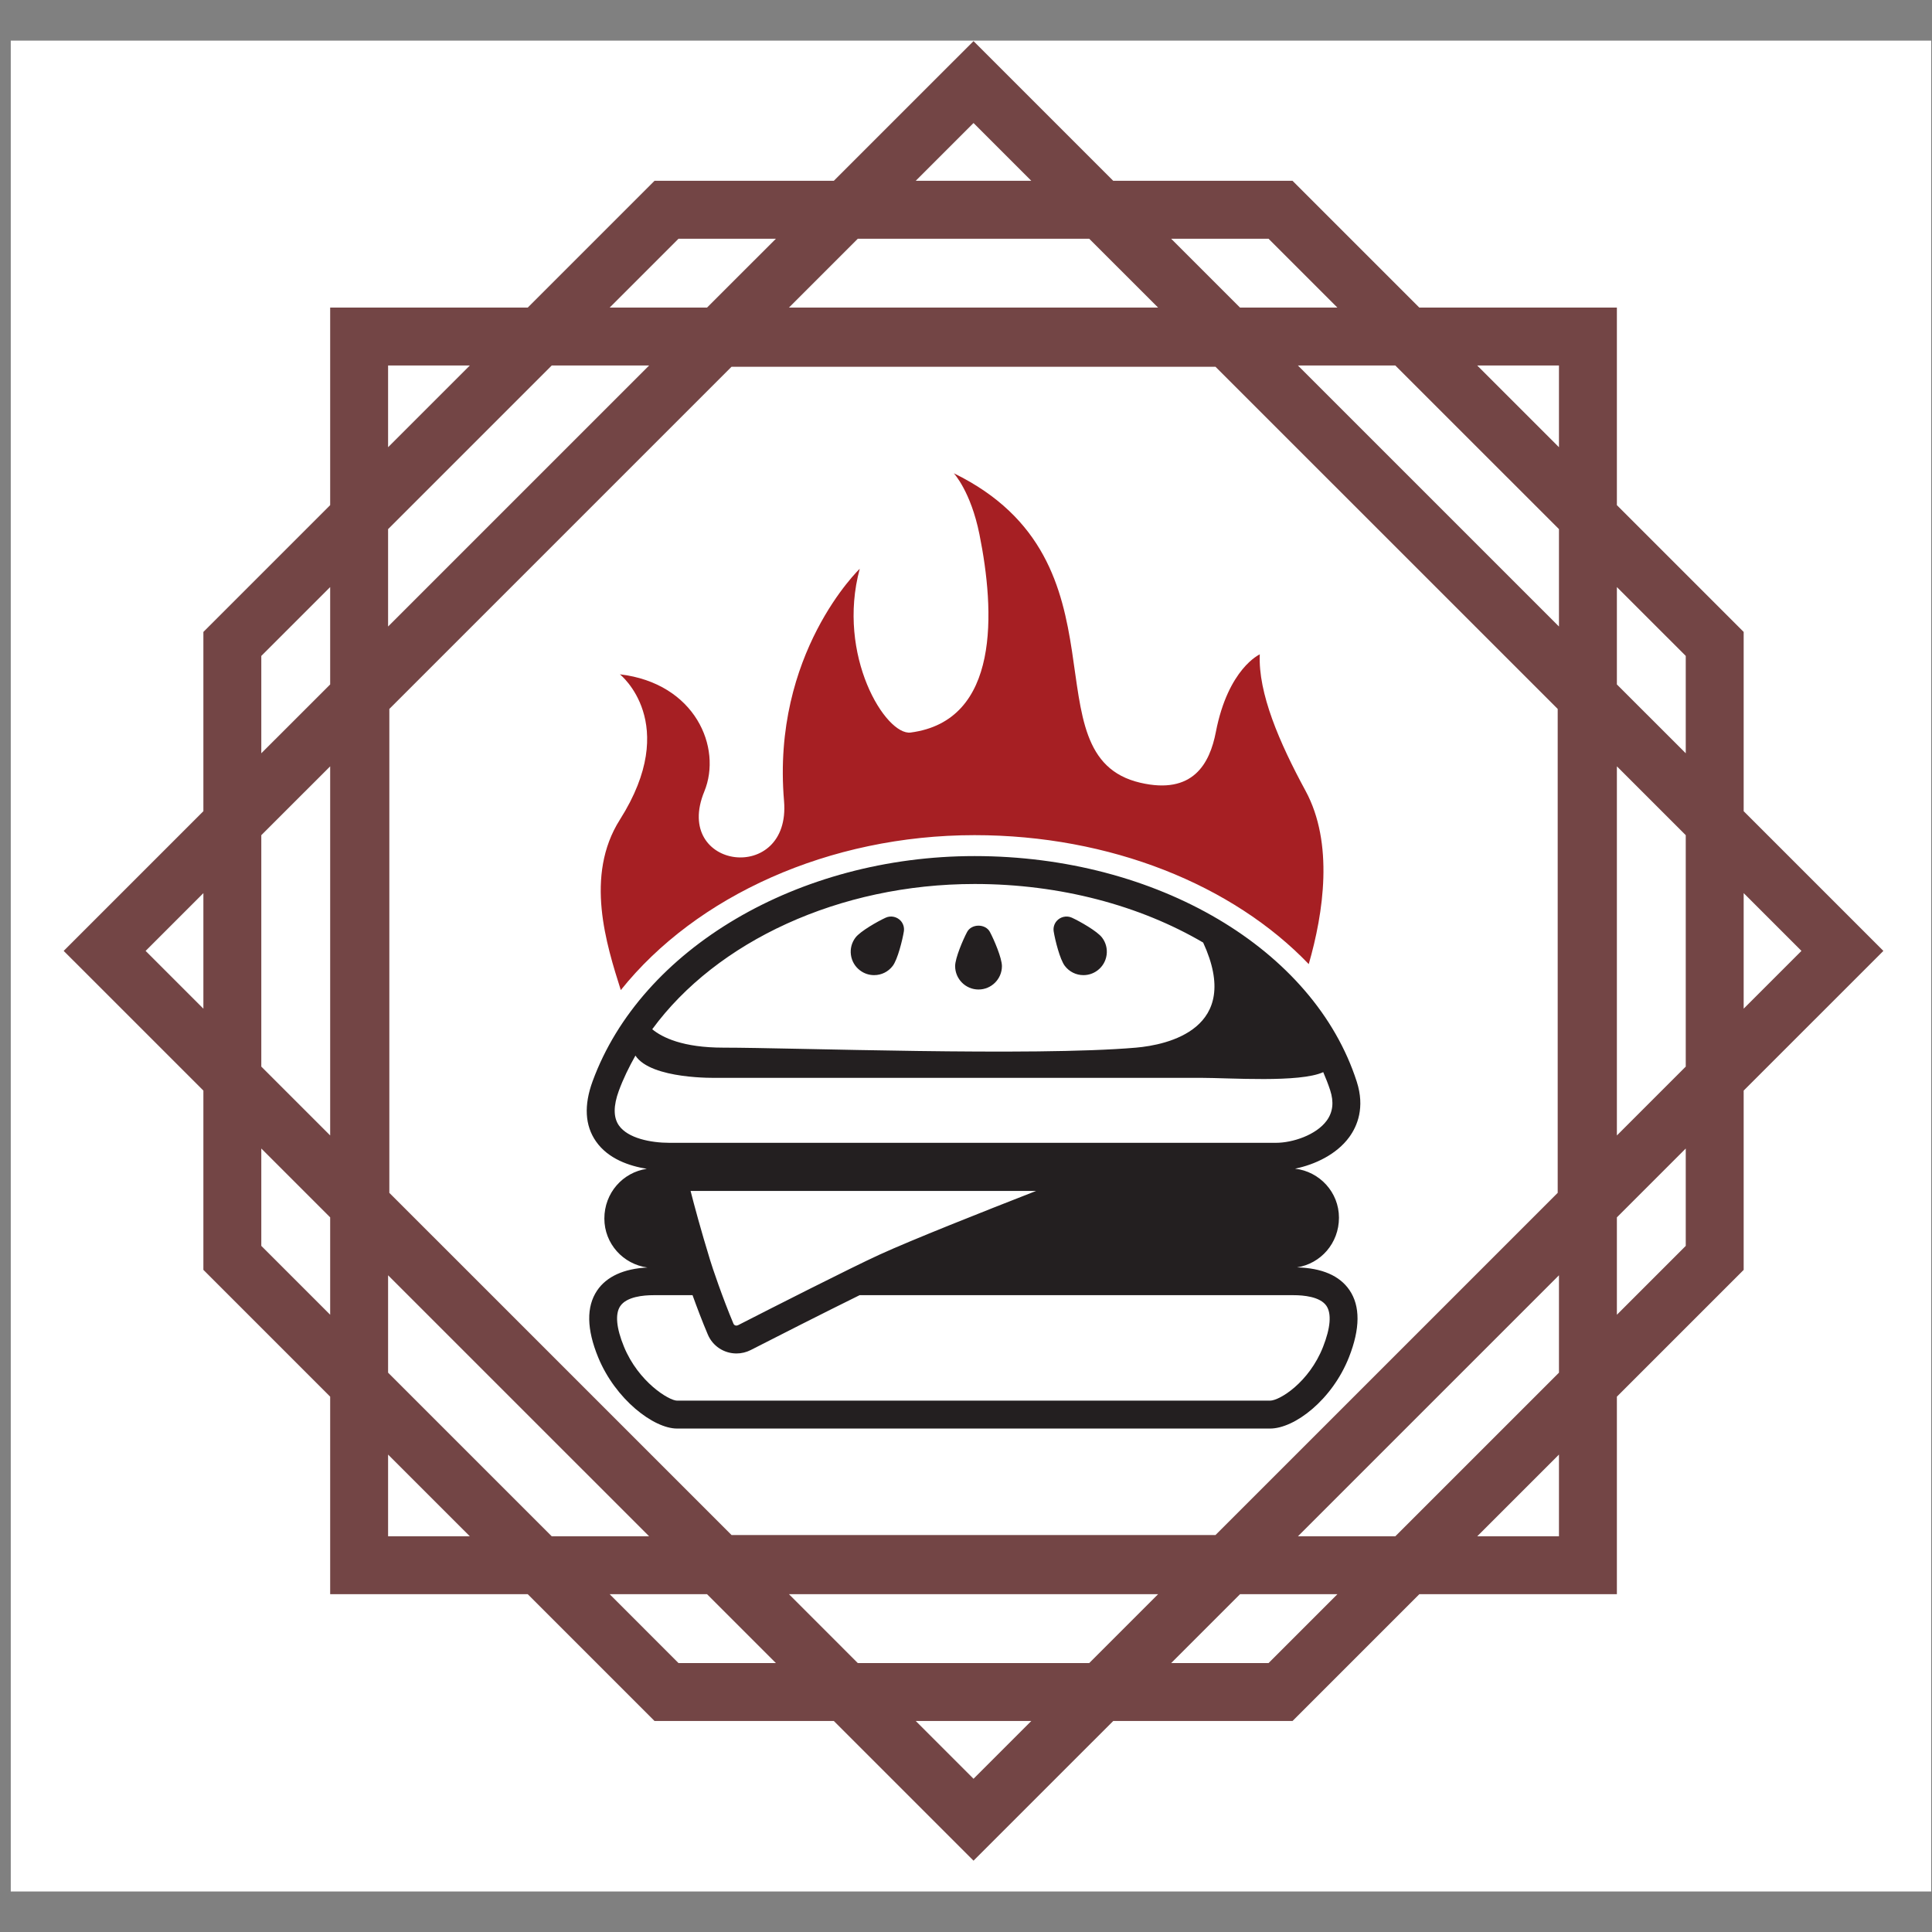 <svg xmlns="http://www.w3.org/2000/svg" xmlns:xlink="http://www.w3.org/1999/xlink" width="500" zoomAndPan="magnify" viewBox="0 0 375 375" height="500" preserveAspectRatio="xMidYMid meet" version="1.0"><rect x="0" y="0" width="375" height="375" fill="#808080" stroke="none"/><defs><clipPath id="beb3232e53"><path d="M 2.09 7.887 L 374.84 7.887 L 374.84 367.137 L 2.09 367.137 Z M 2.09 7.887 " clip-rule="nonzero"/></clipPath><clipPath id="c6182de6e9"><path d="M 12 7.887 L 366 7.887 L 366 362 L 12 362 Z M 12 7.887 " clip-rule="nonzero"/></clipPath></defs><g clip-path="url(#beb3232e53)"><rect x="-37.5" width="450" fill="#ffffff" y="-37.5" height="450" fill-opacity="1"/></g><g clip-path="url(#c6182de6e9)"><path fill="#734545" d="M 338.445 157.453 L 338.445 122.656 L 313.836 98.047 L 313.836 59.703 L 275.488 59.703 L 250.879 35.094 L 216.078 35.094 L 188.961 7.98 L 161.844 35.094 L 127.043 35.094 L 102.434 59.703 L 64.086 59.703 L 64.086 98.047 L 39.477 122.656 L 39.477 157.453 L 12.359 184.57 L 39.477 211.684 L 39.477 246.48 L 64.086 271.09 L 64.086 309.434 L 102.434 309.434 L 127.043 334.043 L 161.844 334.043 L 188.961 361.156 L 216.078 334.043 L 250.879 334.043 L 275.488 309.434 L 313.836 309.434 L 313.836 271.09 L 338.445 246.484 L 338.445 211.684 L 365.562 184.57 Z M 39.477 195.785 L 28.262 184.57 L 39.477 173.355 Z M 64.086 255.191 L 50.719 241.824 L 50.719 222.926 L 64.086 236.289 Z M 64.086 220.391 L 50.719 207.027 L 50.719 162.109 L 64.086 148.746 Z M 64.086 132.848 L 50.719 146.211 L 50.719 127.312 L 64.086 113.949 Z M 246.223 46.34 L 259.586 59.703 L 240.688 59.703 L 227.32 46.34 Z M 302.348 137.605 L 302.348 231.531 L 235.926 297.949 L 141.992 297.949 L 75.57 231.531 L 75.57 137.605 L 141.992 71.188 L 235.926 71.188 Z M 188.961 23.879 L 200.176 35.094 L 177.742 35.094 Z M 166.5 46.34 L 211.418 46.34 L 224.785 59.703 L 153.137 59.703 Z M 131.699 46.34 L 150.602 46.34 L 137.234 59.703 L 118.336 59.703 Z M 75.328 70.945 L 91.191 70.945 L 75.328 86.805 C 75.328 86.805 75.328 70.945 75.328 70.945 Z M 75.328 102.703 L 107.09 70.945 L 125.992 70.945 L 75.328 121.605 C 75.328 121.605 75.328 102.703 75.328 102.703 Z M 75.328 298.191 L 75.328 282.332 L 91.191 298.191 Z M 75.328 266.434 L 75.328 247.531 L 125.992 298.191 L 107.09 298.191 Z M 131.699 322.801 L 118.336 309.434 L 137.234 309.434 L 150.602 322.801 Z M 188.961 345.258 L 177.746 334.043 L 200.176 334.043 Z M 211.418 322.801 L 166.5 322.801 L 153.137 309.434 L 224.785 309.434 Z M 246.223 322.801 L 227.32 322.801 L 240.688 309.434 L 259.586 309.434 Z M 302.594 298.191 L 286.73 298.191 L 302.594 282.332 Z M 302.594 266.434 L 270.832 298.191 L 251.93 298.191 L 302.594 247.531 Z M 302.594 121.605 L 251.93 70.945 L 270.832 70.945 L 302.594 102.703 Z M 302.594 86.805 L 286.73 70.945 L 302.594 70.945 Z M 327.203 241.824 L 313.836 255.191 L 313.836 236.289 L 327.203 222.926 Z M 327.203 207.027 L 313.836 220.391 L 313.836 148.746 L 327.203 162.109 Z M 327.203 146.211 L 313.836 132.848 L 313.836 113.949 L 327.203 127.312 Z M 338.445 173.355 L 349.66 184.57 L 338.445 195.785 Z M 338.445 173.355 " fill-opacity="1" fill-rule="nonzero"/></g><path fill="#a61f23" d="M 189.168 162.102 C 215.484 162.102 239.266 171.746 254.027 187.133 C 256.898 177.176 258.922 163.664 253.398 153.484 C 248.305 144.105 244.188 134.523 244.523 127.012 C 244.523 127.012 238.387 129.742 235.996 142.082 C 234.809 148.223 231.555 154.312 221.316 151.926 C 199.074 146.738 220.301 109.035 185.133 91.859 C 185.133 91.859 188.426 95.371 190.105 103.695 C 193.113 118.629 194.188 139.895 176.758 142.184 C 171.914 142.816 162.324 127.234 166.875 110.398 C 166.875 110.398 149.738 126.785 152.18 155.457 C 153.566 171.781 130.465 168.816 136.703 153.637 C 140.215 145.105 134.945 132.613 120.32 130.883 C 120.32 130.883 132.23 140.324 120.32 159.098 C 113.422 169.98 117.719 183.379 120.496 192.176 C 135.125 173.883 160.957 162.102 189.168 162.102 Z M 189.168 162.102 " fill-opacity="1" fill-rule="nonzero"/><path fill="#231f20" d="M 185.391 187.523 C 185.391 185.953 186.926 182.379 187.711 180.902 C 188.574 179.266 191.277 179.254 192.148 180.902 C 192.934 182.379 194.473 185.949 194.473 187.523 C 194.473 190.023 192.434 192.062 189.93 192.062 C 187.426 192.062 185.391 190.023 185.391 187.523 Z M 210.297 189.273 C 211.293 189.273 212.242 188.953 213.043 188.344 C 214.008 187.613 214.629 186.547 214.793 185.344 C 214.957 184.141 214.645 182.949 213.906 181.98 C 212.957 180.73 209.57 178.82 208.055 178.125 C 207.039 177.656 205.809 177.938 205.09 178.777 C 204.609 179.34 204.402 180.078 204.523 180.809 C 204.789 182.453 205.723 186.227 206.68 187.477 C 207.547 188.617 208.867 189.273 210.297 189.273 Z M 169.664 189.273 C 171.094 189.273 172.414 188.617 173.277 187.48 C 174.23 186.234 175.164 182.457 175.434 180.809 C 175.555 180.078 175.348 179.34 174.875 178.777 C 174.152 177.938 172.922 177.652 171.906 178.125 C 170.387 178.82 167.008 180.73 166.051 181.98 C 165.316 182.949 165 184.141 165.164 185.344 C 165.328 186.547 165.949 187.613 166.918 188.344 C 167.715 188.953 168.664 189.273 169.664 189.273 Z M 261.934 250.41 C 264.047 253.516 264.016 257.891 261.844 263.414 C 258.578 271.711 251.281 277.281 246.52 277.281 L 131.414 277.281 C 126.855 277.281 119.445 271.602 116.102 263.449 C 113.863 257.988 113.789 253.633 115.887 250.508 C 117.723 247.77 121.098 246.242 125.664 246.023 C 120.957 245.391 117.305 241.395 117.305 236.523 C 117.305 231.539 120.895 227.551 125.543 226.867 C 122.137 226.316 118.047 224.938 115.684 221.551 C 113.527 218.465 113.312 214.531 115.031 209.852 C 124.469 184.133 154.957 166.164 189.168 166.164 C 224.535 166.164 255.047 184.172 263.348 209.957 C 264.961 214.973 263.449 218.566 261.898 220.699 C 259.449 224.059 255.242 226.047 251.367 226.84 C 256.152 227.395 259.891 231.426 259.891 236.355 C 259.891 241.309 256.348 245.277 251.746 246 C 256.574 246.121 260.012 247.594 261.934 250.41 Z M 126.598 199.777 C 128.566 201.395 132.551 203.348 140.406 203.348 C 153.828 203.348 200.543 205.07 220.492 203.348 C 226.539 202.824 241.262 199.742 233.535 182.953 C 221.305 175.781 205.836 171.582 189.168 171.582 C 162.91 171.582 139.094 182.719 126.598 199.777 Z M 129.922 221.82 L 247.648 221.82 C 250.91 221.82 255.477 220.305 257.516 217.508 C 258.715 215.859 258.938 213.934 258.188 211.617 C 257.805 210.426 257.328 209.262 256.84 208.102 C 252.281 210.199 238.629 209.207 233.043 209.207 C 205.773 209.207 139.105 209.207 139.105 209.207 C 139.105 209.207 126.402 209.551 123.336 204.891 C 122.09 207.102 120.98 209.367 120.113 211.723 C 119.043 214.641 119.043 216.902 120.129 218.449 C 121.863 220.938 126.32 221.82 129.922 221.82 Z M 134.039 231.156 C 134.758 233.969 135.977 238.527 137.832 244.586 C 138.184 245.789 140.25 251.918 142.367 256.934 C 142.543 257.324 142.98 257.367 143.266 257.215 C 149.609 253.965 165.027 246.137 170.676 243.543 C 177.066 240.621 190.695 235.23 201.121 231.156 Z M 257.457 253.461 C 256.227 251.664 252.957 251.395 251.117 251.395 L 166.848 251.395 C 159.918 254.805 150.387 259.656 145.723 262.039 C 144.863 262.477 143.906 262.707 142.953 262.707 C 140.52 262.707 138.332 261.266 137.391 259.039 C 136.309 256.5 135.266 253.734 134.422 251.395 L 126.816 251.395 C 124.945 251.395 121.629 251.668 120.387 253.523 C 119.371 255.039 119.621 257.762 121.113 261.398 C 123.934 268.262 129.871 271.863 131.414 271.863 L 246.52 271.863 C 248.363 271.863 254.098 268.316 256.801 261.434 C 258.258 257.73 258.48 254.973 257.457 253.461 Z M 257.457 253.461 " fill-opacity="1" fill-rule="nonzero"/></svg>